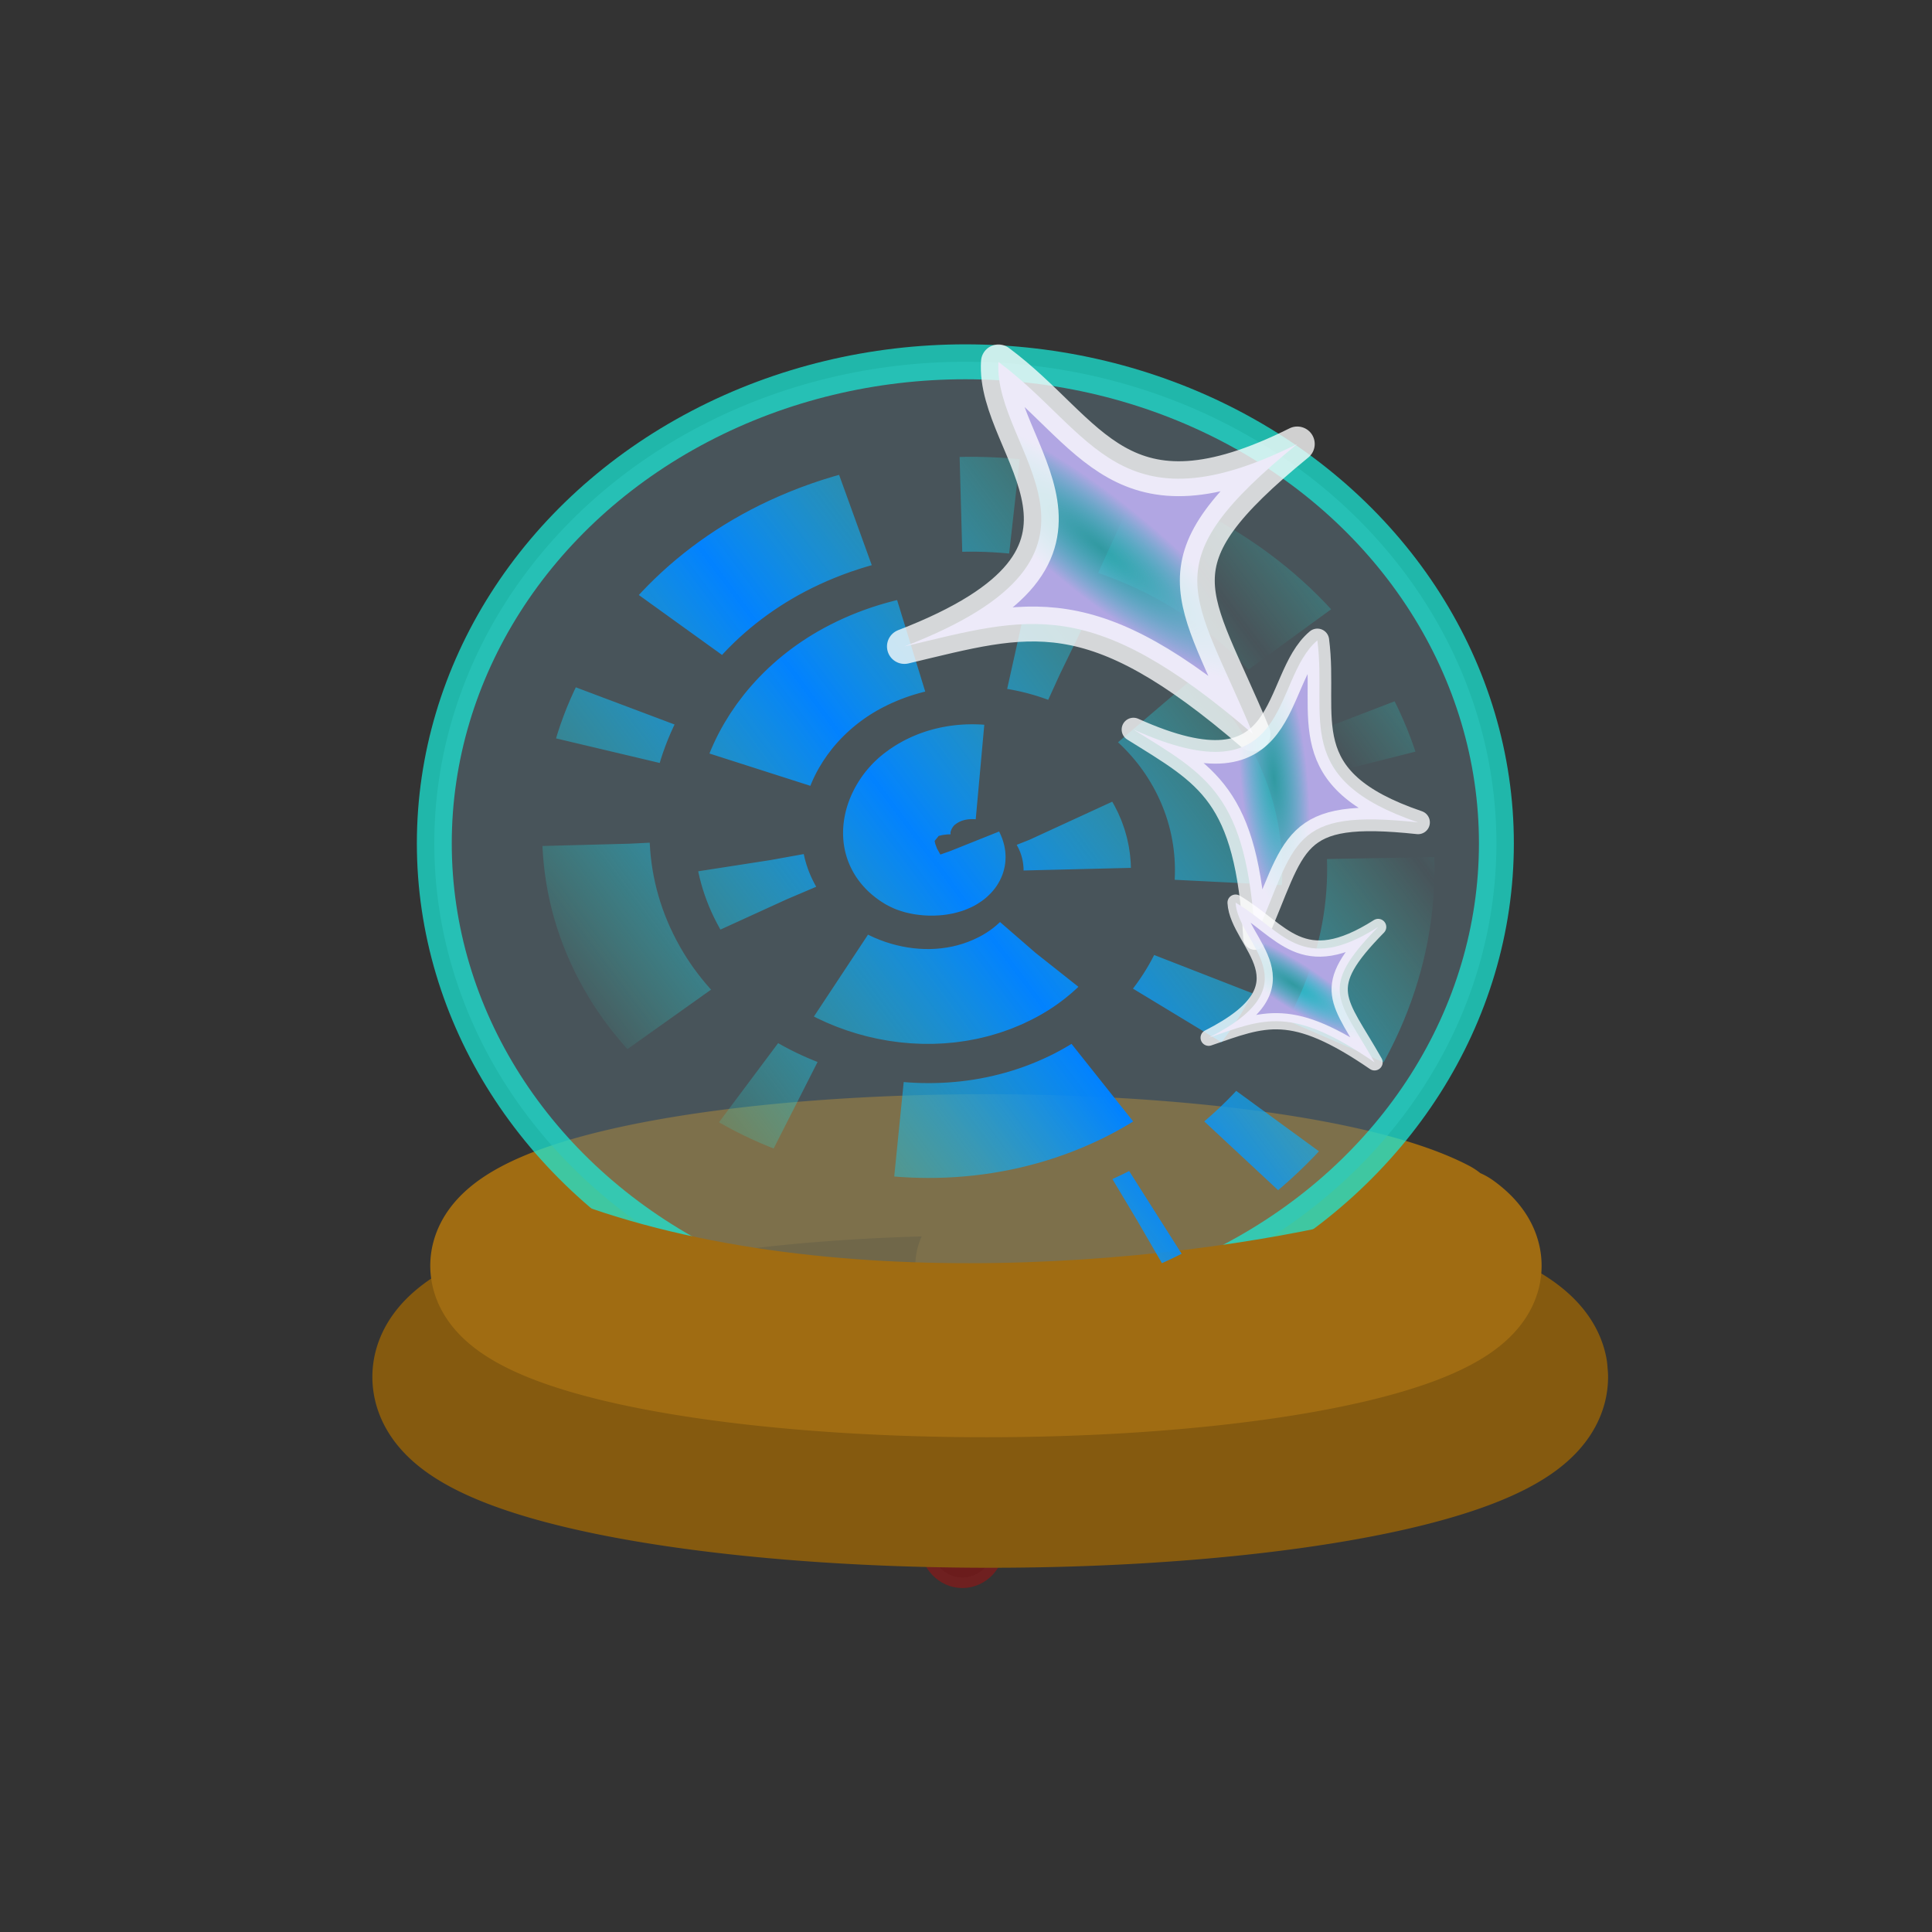 <?xml version="1.0" encoding="UTF-8" standalone="no"?>
<!-- Created with Inkscape (http://www.inkscape.org/) -->

<svg
   width="15mm"
   height="15mm"
   viewBox="0 0 15 15"
   version="1.1"
   id="svg1"
   inkscape:export-filename="future-events.png"
   inkscape:export-xdpi="96"
   inkscape:export-ydpi="96"
   inkscape:version="1.3.2 (091e20e, 2023-11-25)"
   sodipodi:docname="future-events.svg"
   xmlns:inkscape="http://www.inkscape.org/namespaces/inkscape"
   xmlns:sodipodi="http://sodipodi.sourceforge.net/DTD/sodipodi-0.dtd"
   xmlns:xlink="http://www.w3.org/1999/xlink"
   xmlns="http://www.w3.org/2000/svg"
   xmlns:svg="http://www.w3.org/2000/svg">
  <rect x="0" y="0" width="15" height="15" fill="#333333" stroke="none"/>
  <sodipodi:namedview
     id="namedview1"
     pagecolor="#ffffff"
     bordercolor="#000000"
     borderopacity="0.25"
     inkscape:showpageshadow="2"
     inkscape:pageopacity="0.0"
     inkscape:pagecheckerboard="0"
     inkscape:deskcolor="#d1d1d1"
     inkscape:document-units="mm"
     showguides="false"
     inkscape:zoom="8.3972233"
     inkscape:cx="10.122394"
     inkscape:cy="42.63314"
     inkscape:window-width="1792"
     inkscape:window-height="993"
     inkscape:window-x="550"
     inkscape:window-y="106"
     inkscape:window-maximized="0"
     inkscape:current-layer="layer1" />
  <defs
     id="defs1">
    <linearGradient
       id="linearGradient21"
       inkscape:collect="always">
      <stop
         style="stop-color:#0282ff;stop-opacity:1;"
         offset="0"
         id="stop22" />
      <stop
         style="stop-color:#2fffd7;stop-opacity:0;"
         offset="1"
         id="stop23" />
    </linearGradient>
    <linearGradient
       id="linearGradient4"
       inkscape:collect="always">
      <stop
         style="stop-color:#1cd9e3;stop-opacity:0.52;"
         offset="0"
         id="stop4" />
      <stop
         style="stop-color:#b1a6e3;stop-opacity:1;"
         offset="1"
         id="stop5" />
    </linearGradient>
    <radialGradient
       inkscape:collect="always"
       xlink:href="#linearGradient4"
       id="radialGradient5"
       cx="8.303"
       cy="5.924"
       fx="8.303"
       fy="5.924"
       r="1.218"
       gradientTransform="matrix(0.2,-0.244,1.018,0.816,0.857,1.448)"
       gradientUnits="userSpaceOnUse" />
    <radialGradient
       inkscape:collect="always"
       xlink:href="#linearGradient4"
       id="radialGradient5-5"
       cx="8.303"
       cy="5.924"
       fx="8.303"
       fy="5.924"
       r="1.218"
       gradientTransform="matrix(0.214,-0.019,0.08,0.874,7.641,1.02)"
       gradientUnits="userSpaceOnUse" />
    <radialGradient
       inkscape:collect="always"
       xlink:href="#linearGradient4"
       id="radialGradient5-5-2"
       cx="8.303"
       cy="5.924"
       fx="8.303"
       fy="5.924"
       r="1.218"
       gradientTransform="matrix(0.078,-0.121,0.517,0.33,6.33,6.692)"
       gradientUnits="userSpaceOnUse" />
    <linearGradient
       inkscape:collect="always"
       xlink:href="#linearGradient21"
       id="linearGradient23"
       x1="0.417"
       y1="7.868"
       x2="2.799"
       y2="6.293"
       gradientUnits="userSpaceOnUse"
       spreadMethod="reflect" />
  </defs>
  <g
     inkscape:label="Layer 1"
     inkscape:groupmode="layer"
     id="layer1">
    <ellipse
       style="fill:#000000;fill-opacity:0.143;stroke:#c00707;stroke-width:0.165;stroke-dasharray:none;stroke-opacity:0.421"
       id="path5"
       cx="7.472"
       cy="11.983"
       rx="0.248"
       ry="0.264" />
    <path
       style="fill:none;fill-opacity:1;stroke:#855a0f;stroke-width:1.22;stroke-linecap:round;stroke-linejoin:round;stroke-dasharray:none;stroke-opacity:1"
       id="path1"
       sodipodi:type="arc"
       sodipodi:cx="7.6880026"
       sodipodi:cy="10.690813"
       sodipodi:rx="4.187428"
       sodipodi:ry="0.87095731"
       sodipodi:start="0"
       sodipodi:end="6.2408359"
       sodipodi:arc-type="slice"
       d="M 11.875,10.691 A 4.187,0.871 0 0 1 7.732,11.562 4.187,0.871 0 0 1 3.502,10.709 4.187,0.871 0 0 1 7.555,9.82 4.187,0.871 0 0 1 11.872,10.654 l -4.184,0.037 z" />
    <path
       style="fill:none;fill-opacity:1;stroke:#a06c12;stroke-width:1.097;stroke-linecap:round;stroke-linejoin:round;stroke-dasharray:none;stroke-opacity:1"
       id="path1-4"
       sodipodi:type="arc"
       sodipodi:cx="7.6549683"
       sodipodi:cy="9.8271322"
       sodipodi:rx="3.7660623"
       sodipodi:ry="0.78331602"
       sodipodi:start="6.0031526"
       sodipodi:end="5.9018127"
       sodipodi:arc-type="slice"
       d="M 11.274,9.611 A 3.766,0.783 0 0 1 8.787,10.574 3.766,0.783 0 0 1 4.093,10.081 3.766,0.783 0 0 1 6.342,9.093 3.766,0.783 0 0 1 11.15,9.536 L 7.655,9.827 Z" />
    <ellipse
       style="fill:#5d7480;fill-opacity:0.52;stroke:#1aead8;stroke-width:0.271;stroke-linecap:round;stroke-linejoin:round;stroke-dasharray:none;stroke-opacity:0.722"
       id="path2"
       cx="7.495"
       cy="6.548"
       rx="4.123"
       ry="3.739" />
    <path
       style="fill:none;fill-opacity:0.52;stroke:#a06c12;stroke-width:0.813;stroke-linecap:round;stroke-linejoin:round;stroke-dasharray:none;stroke-opacity:1"
       d="M 4.145,9.65 C 6.335,10.539 9.358,10.203 10.802,9.82"
       id="path3"
       sodipodi:nodetypes="cc" />
    <path
       sodipodi:type="spiral"
       style="fill:none;fill-rule:evenodd;stroke:url(#linearGradient23);stroke-width:0.759;stroke-dasharray:1.517,0.759,0.379,0.759;stroke-dashoffset:0;stroke-linecap:butt;stroke-linejoin:round"
       id="path6"
       sodipodi:cx="0.56715173"
       sodipodi:cy="7.8455992"
       sodipodi:expansion="1"
       sodipodi:revolution="3"
       sodipodi:radius="3.2439916"
       sodipodi:argument="-17.698956"
       sodipodi:t0="0"
       d="M 0.567,7.846 C 0.634,7.994 0.4,8.008 0.32,7.956 0.105,7.814 0.183,7.498 0.347,7.352 0.64,7.09 1.093,7.22 1.308,7.515 1.623,7.948 1.436,8.554 1.008,8.833 0.438,9.205 -0.325,8.958 -0.667,8.397 -1.097,7.691 -0.789,6.768 -0.095,6.365 0.747,5.876 1.83,6.245 2.295,7.074 2.842,8.05 2.412,9.295 1.449,9.82 0.338,10.427 -1.068,9.935 -1.654,8.838 -2.32,7.592 -1.767,6.024 -0.536,5.377 0.845,4.652 2.575,5.267 3.282,6.633 4.067,8.148 3.39,10.04 1.891,10.807"
       transform="matrix(1.098,0,0,0.97,6.755,-1.003)" />
    <path
       style="fill:url(#radialGradient5);stroke:#ffffff;stroke-width:0.271;stroke-linecap:round;stroke-linejoin:round;stroke-dasharray:none;stroke-opacity:0.767"
       d="M 7.022,5.019 C 8.902,4.294 7.705,3.502 7.752,2.81 8.48,3.351 8.69,4.136 10.072,3.447 8.923,4.387 9.266,4.584 9.728,5.699 8.465,4.611 7.996,4.787 7.022,5.019 Z"
       id="path4"
       sodipodi:nodetypes="ccccc" />
    <path
       style="fill:url(#radialGradient5-5);stroke:#ffffff;stroke-width:0.183;stroke-linecap:round;stroke-linejoin:round;stroke-dasharray:none;stroke-opacity:0.767"
       d="M 8.8,5.664 C 10.043,6.224 9.866,5.276 10.228,4.972 10.306,5.576 10.02,6.048 11.01,6.385 10.007,6.278 10.072,6.535 9.744,7.283 9.681,6.164 9.374,6.022 8.8,5.664 Z"
       id="path4-7"
       sodipodi:nodetypes="ccccc"
       inkscape:transform-center-x="-1.7178999"
       inkscape:transform-center-y="-1.0621325" />
    <path
       style="fill:url(#radialGradient5-5-2);stroke:#ffffff;stroke-width:0.126;stroke-linecap:round;stroke-linejoin:round;stroke-dasharray:none;stroke-opacity:0.767"
       d="M 9.384,8.057 C 10.21,7.639 9.611,7.329 9.593,7.008 9.96,7.224 10.103,7.576 10.7,7.197 10.225,7.681 10.394,7.756 10.672,8.248 10.026,7.805 9.82,7.907 9.384,8.057 Z"
       id="path4-7-1"
       sodipodi:nodetypes="ccccc"
       inkscape:transform-center-x="-0.067778463"
       inkscape:transform-center-y="-1.4026825" />
  </g>
</svg>
